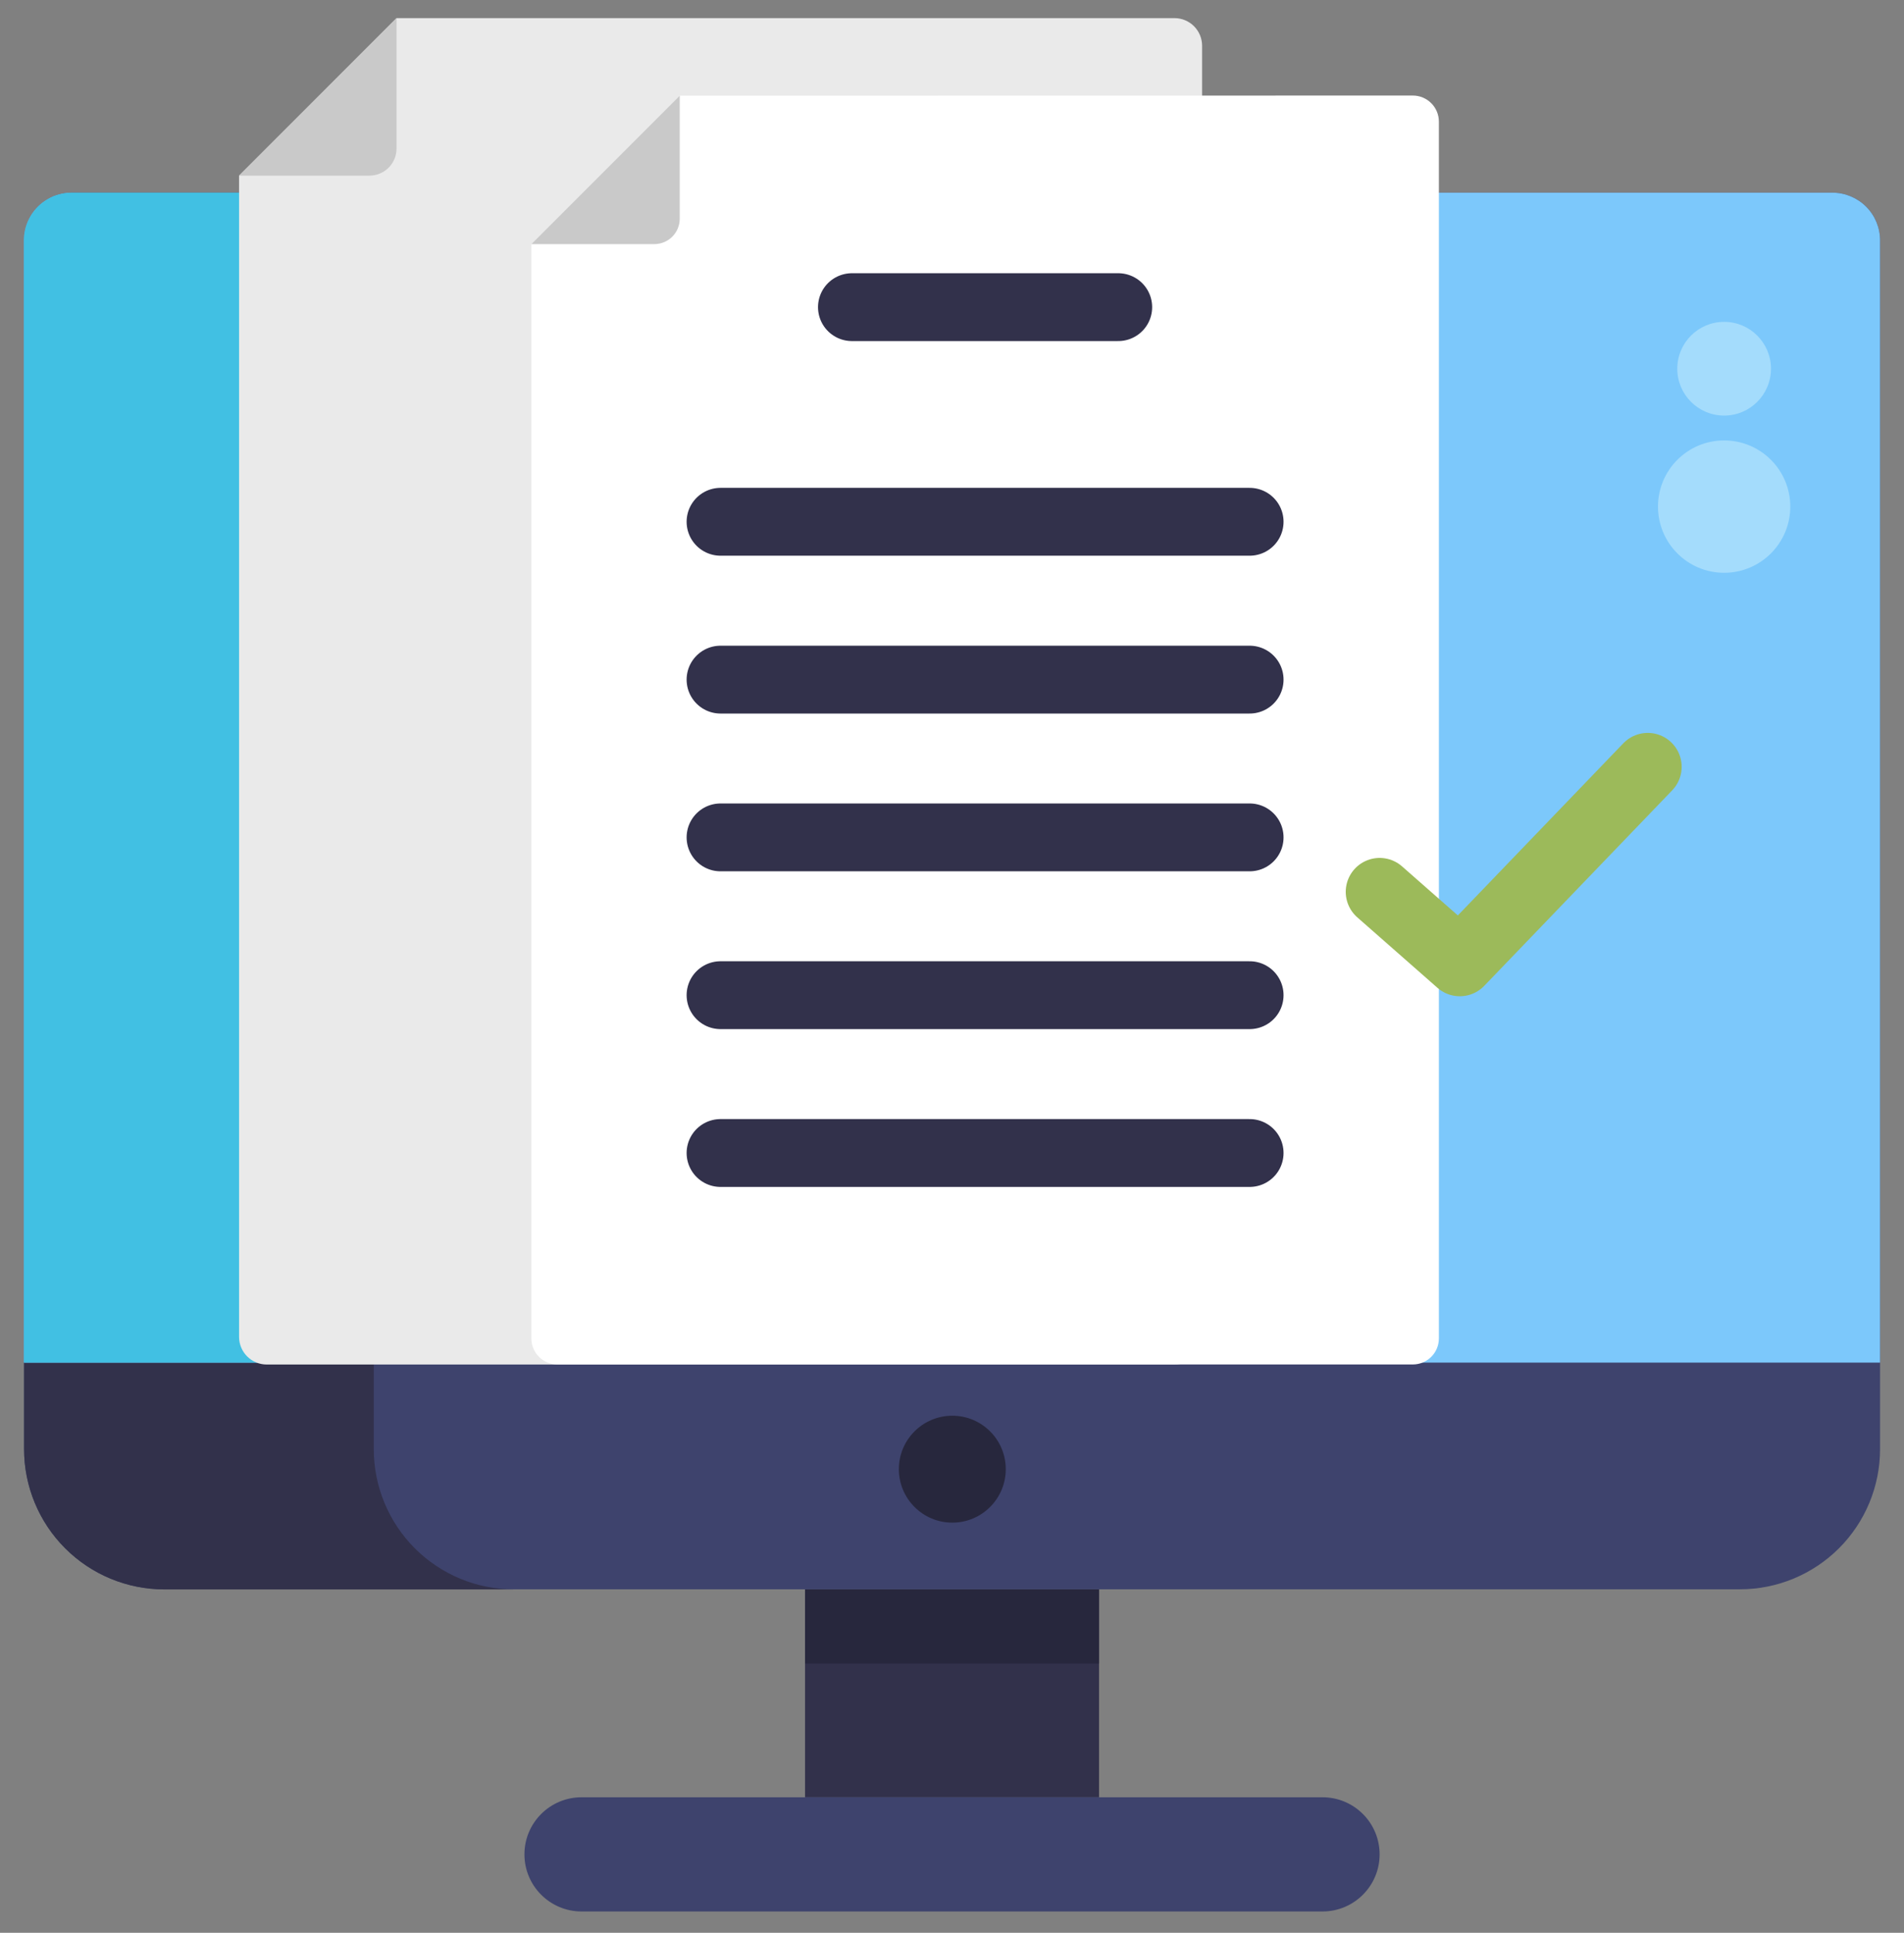<svg width="68" height="69" viewBox="0 0 68 69" fill="none" xmlns="http://www.w3.org/2000/svg">
<rect x="0" y="0" width="68" height="69" fill="#808080" stroke="none"/>
<path d="M39.252 56.741H28.752V64.161H39.252V56.741Z" fill="#32314B"/>
<path d="M39.252 56.741H28.752V59.389H39.252V56.741Z" fill="#27273D"/>
<path d="M67.145 8.58V51.731C67.145 53.059 66.618 54.332 65.679 55.271C64.74 56.21 63.467 56.737 62.14 56.737H5.866C4.539 56.737 3.265 56.21 2.327 55.271C1.388 54.332 0.86 53.059 0.86 51.731V8.58C0.86 8.274 0.943 7.973 1.1 7.71C1.257 7.446 1.482 7.231 1.752 7.085C1.8 7.057 1.849 7.035 1.897 7.012C1.949 6.991 2 6.973 2.059 6.956C2.223 6.904 2.394 6.878 2.566 6.878H65.447C65.898 6.879 66.33 7.059 66.648 7.378C66.967 7.697 67.145 8.129 67.145 8.58Z" fill="#3E436D"/>
<path d="M18.36 56.741H5.866C4.539 56.741 3.265 56.213 2.327 55.274C1.388 54.336 0.86 53.062 0.86 51.735V8.58C0.86 8.274 0.943 7.973 1.1 7.71C1.257 7.446 1.482 7.231 1.752 7.085C1.8 7.057 1.849 7.035 1.897 7.012C1.949 6.991 2 6.973 2.059 6.956C2.223 6.904 2.394 6.878 2.566 6.878H15.047C14.596 6.879 14.164 7.059 13.846 7.378C13.527 7.697 13.349 8.13 13.349 8.58V51.731C13.349 52.389 13.478 53.041 13.73 53.649C13.982 54.257 14.351 54.81 14.816 55.275C15.282 55.74 15.834 56.109 16.442 56.361C17.05 56.612 17.702 56.741 18.36 56.741Z" fill="#32314B"/>
<path d="M47.232 64.161H20.77C19.644 64.161 18.73 65.073 18.73 66.199C18.73 67.325 19.644 68.238 20.77 68.238H47.232C48.358 68.238 49.272 67.325 49.272 66.199C49.272 65.073 48.358 64.161 47.232 64.161Z" fill="#3E436D"/>
<path d="M34.011 54.357C35.065 54.357 35.92 53.502 35.92 52.448C35.92 51.394 35.065 50.54 34.011 50.54C32.957 50.54 32.102 51.394 32.102 52.448C32.102 53.502 32.957 54.357 34.011 54.357Z" fill="#27273D"/>
<path d="M67.145 8.58V48.644H0.855V8.58C0.855 8.274 0.938 7.973 1.095 7.71C1.252 7.446 1.477 7.231 1.747 7.085C1.795 7.057 1.844 7.035 1.892 7.012C1.944 6.991 1.996 6.973 2.054 6.956C2.218 6.904 2.389 6.878 2.561 6.878H65.447C65.897 6.879 66.33 7.059 66.648 7.378C66.967 7.697 67.145 8.129 67.145 8.58Z" fill="#7CC8FB"/>
<path d="M15.046 6.878C14.596 6.879 14.164 7.059 13.846 7.378C13.527 7.697 13.349 8.13 13.349 8.58V48.644H0.855V8.58C0.855 8.274 0.938 7.973 1.095 7.71C1.252 7.446 1.477 7.231 1.747 7.085C1.795 7.057 1.844 7.035 1.892 7.012C1.944 6.991 1.996 6.973 2.054 6.956C2.218 6.904 2.389 6.878 2.561 6.878H15.046Z" fill="#41C0E3"/>
<path d="M14.162 0.647L8.538 6.27V47.725C8.538 47.987 8.642 48.238 8.827 48.423C9.012 48.608 9.263 48.712 9.525 48.712H41.946C42.207 48.712 42.458 48.608 42.643 48.423C42.828 48.238 42.932 47.987 42.932 47.725V1.633C42.932 1.372 42.828 1.121 42.643 0.936C42.458 0.751 42.207 0.647 41.946 0.647H14.162Z" fill="#EAEAEA"/>
<path d="M14.162 5.307V0.647L8.538 6.27H13.2C13.455 6.268 13.699 6.166 13.879 5.986C14.059 5.806 14.161 5.562 14.162 5.307Z" fill="#C9C9C9"/>
<path d="M24.276 3.415L18.977 8.714V47.78C18.977 47.902 19.001 48.023 19.048 48.136C19.094 48.249 19.163 48.351 19.249 48.438C19.335 48.524 19.438 48.593 19.55 48.639C19.663 48.686 19.784 48.71 19.906 48.71H50.459C50.705 48.71 50.942 48.612 51.116 48.438C51.291 48.264 51.389 48.027 51.389 47.78V4.342C51.389 4.219 51.364 4.098 51.318 3.986C51.271 3.873 51.203 3.77 51.116 3.684C51.03 3.597 50.927 3.529 50.814 3.482C50.702 3.435 50.581 3.411 50.459 3.411L24.276 3.415Z" fill="white"/>
<path d="M24.276 7.808V3.415L18.977 8.714H23.37C23.489 8.714 23.607 8.691 23.716 8.645C23.826 8.6 23.926 8.533 24.01 8.449C24.095 8.365 24.161 8.265 24.207 8.155C24.252 8.045 24.276 7.927 24.276 7.808Z" fill="#C9C9C9"/>
<path d="M30.426 10.965H39.937" stroke="#32314B" stroke-width="2.422" stroke-miterlimit="10" stroke-linecap="round"/>
<path d="M25.733 18.627H44.63" stroke="#32314B" stroke-width="2.422" stroke-miterlimit="10" stroke-linecap="round"/>
<path d="M25.733 24.262H44.63" stroke="#32314B" stroke-width="2.422" stroke-miterlimit="10" stroke-linecap="round"/>
<path d="M25.733 29.894H44.63" stroke="#32314B" stroke-width="2.422" stroke-miterlimit="10" stroke-linecap="round"/>
<path d="M25.733 35.527H44.63" stroke="#32314B" stroke-width="2.422" stroke-miterlimit="10" stroke-linecap="round"/>
<path d="M25.733 41.161H44.63" stroke="#32314B" stroke-width="2.422" stroke-miterlimit="10" stroke-linecap="round"/>
<path d="M61.576 20.448C62.881 20.448 63.939 19.39 63.939 18.085C63.939 16.78 62.881 15.723 61.576 15.723C60.272 15.723 59.214 16.78 59.214 18.085C59.214 19.39 60.272 20.448 61.576 20.448Z" fill="#A4DCFC"/>
<path d="M61.576 14.836C62.5 14.836 63.249 14.087 63.249 13.163C63.249 12.239 62.5 11.49 61.576 11.49C60.652 11.49 59.903 12.239 59.903 13.163C59.903 14.087 60.652 14.836 61.576 14.836Z" fill="#A4DCFC"/>
<path d="M49.273 31.838L52.136 34.354L58.848 27.375" stroke="#9CBA5A" stroke-width="2.422" stroke-linecap="round" stroke-linejoin="round"/>
</svg>
